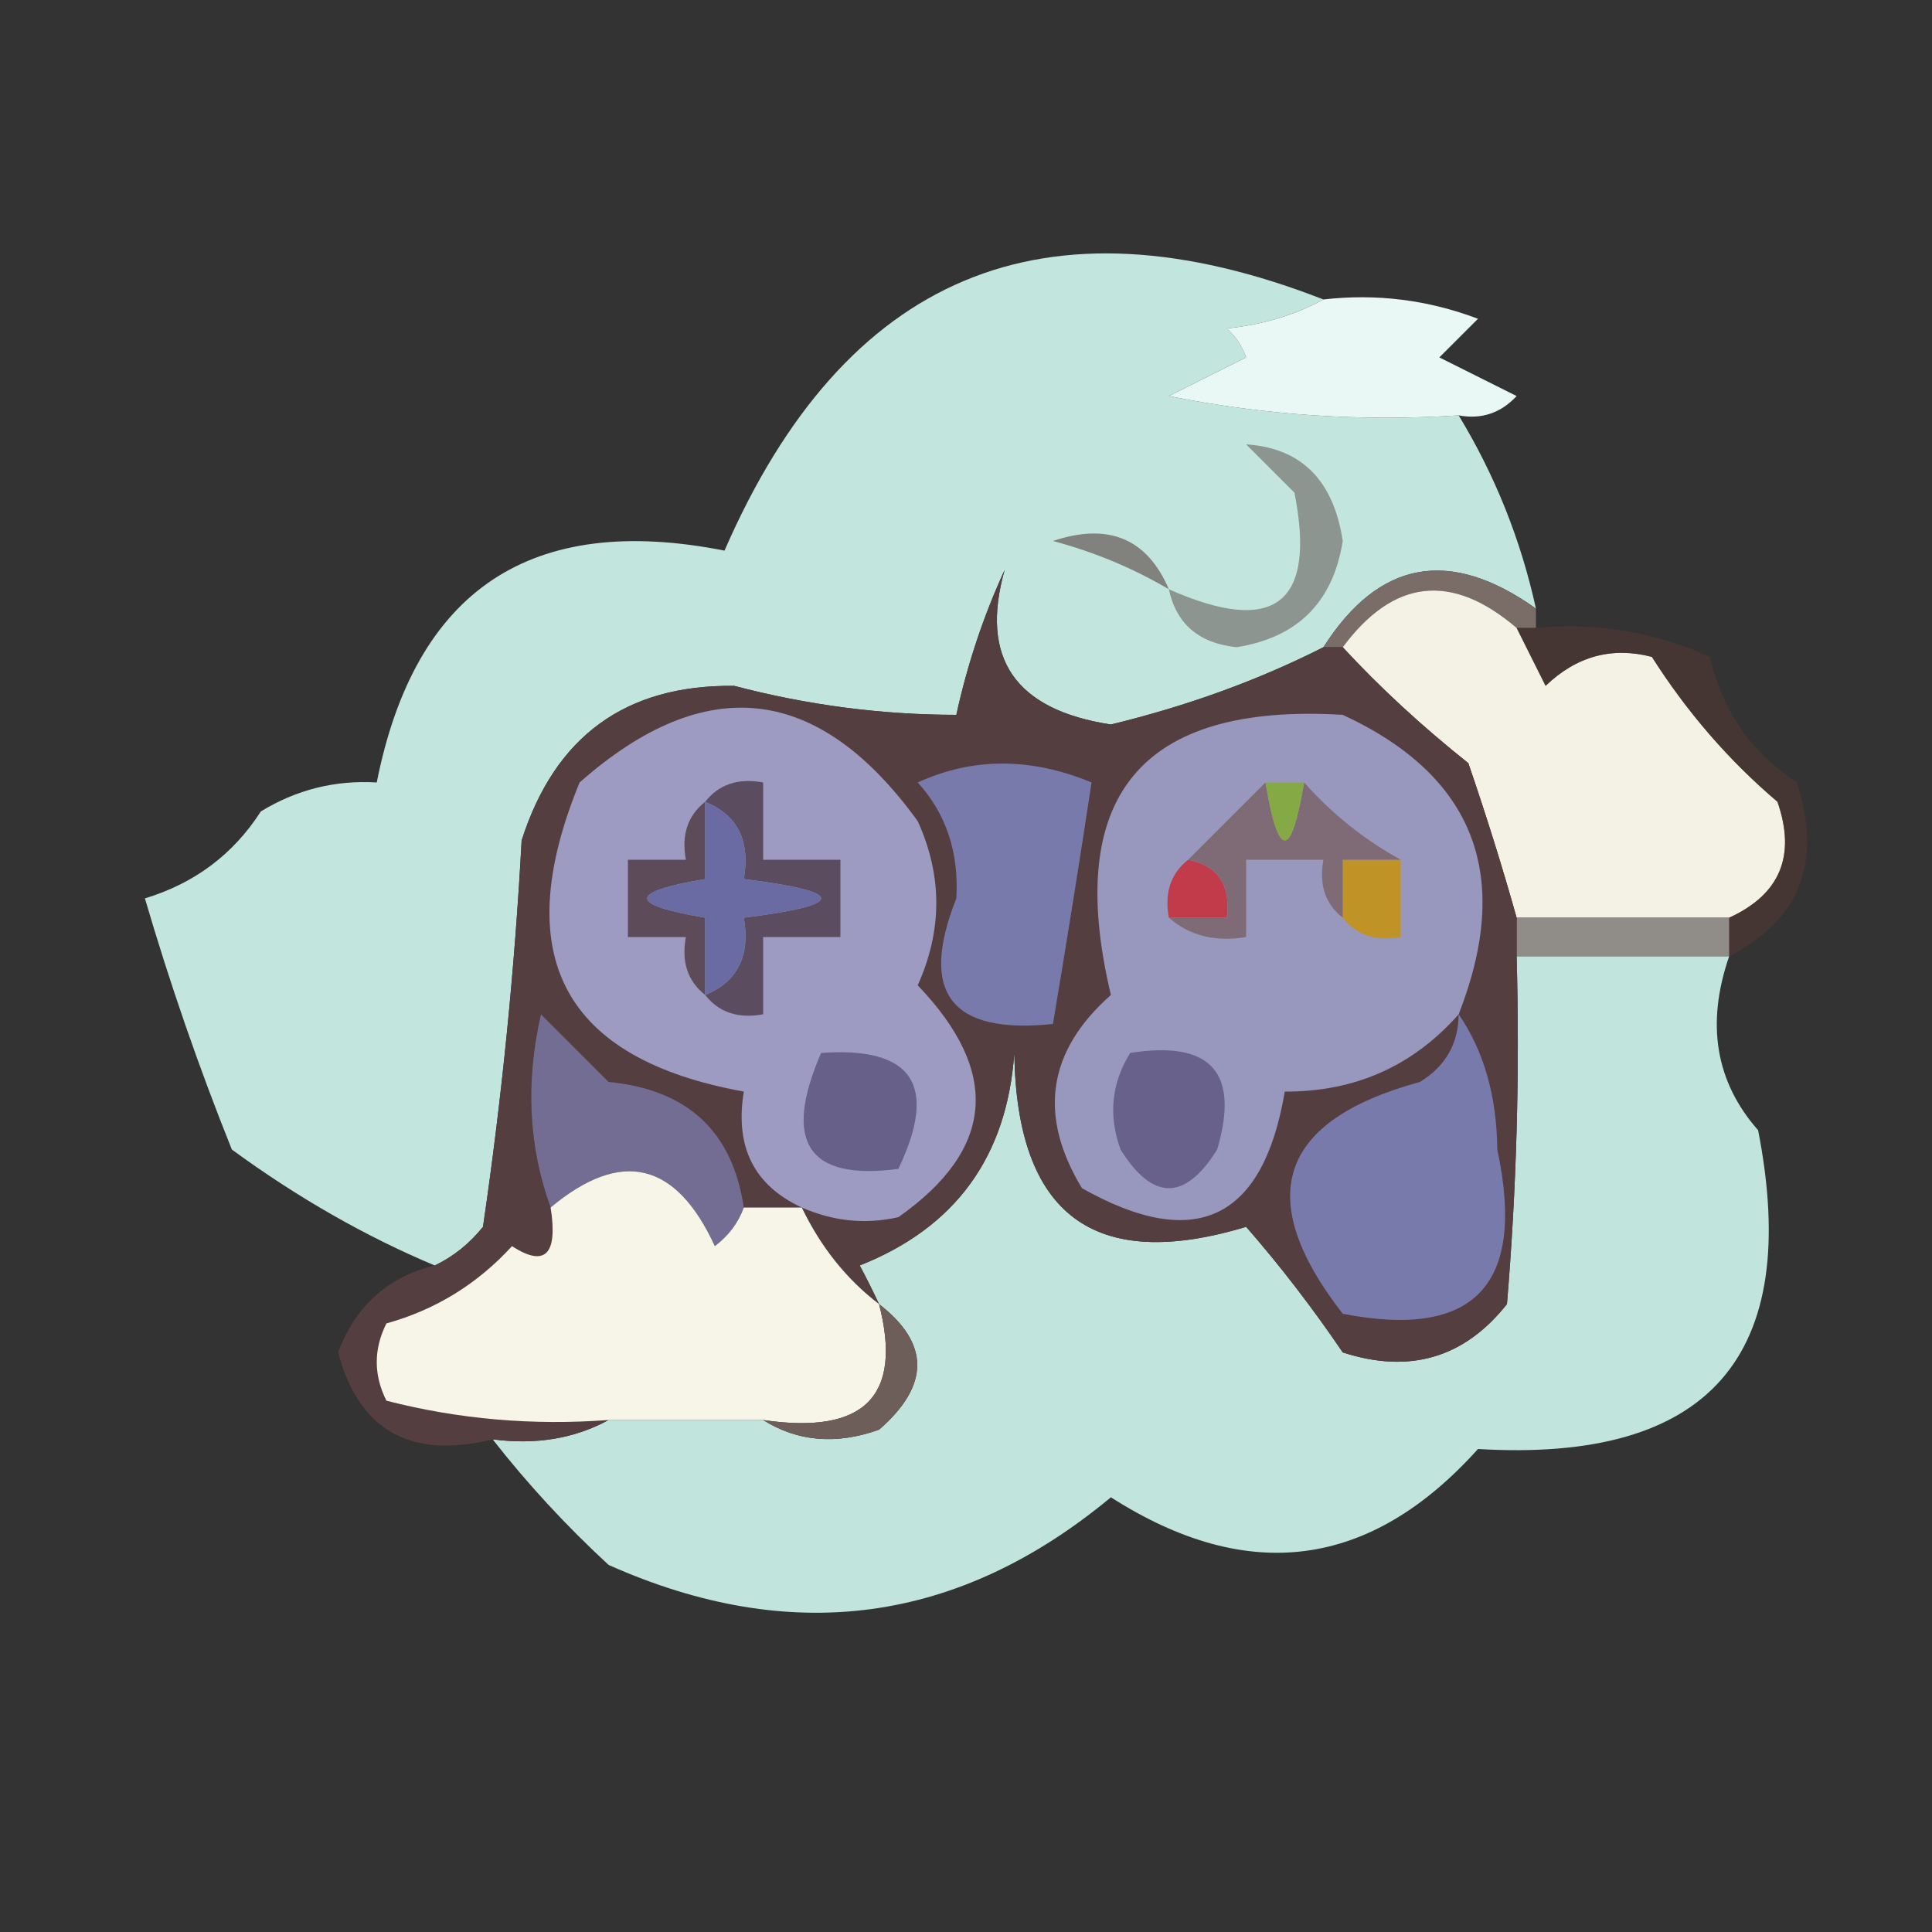 <?xml version="1.0" encoding="UTF-8"?>
<!DOCTYPE svg PUBLIC "-//W3C//DTD SVG 1.1//EN" "http://www.w3.org/Graphics/SVG/1.1/DTD/svg11.dtd">
<svg xmlns="http://www.w3.org/2000/svg" version="1.1" width="100px" height="100px" style="shape-rendering:geometricPrecision; text-rendering:geometricPrecision; image-rendering:optimizeQuality; fill-rule:evenodd; clip-rule:evenodd" xmlns:xlink="http://www.w3.org/1999/xlink">
<rect width="100%" height="100%" fill="#333333" stroke="none"/>
<g><path style="opacity:0.965" fill="#c7ebe4" d="M 68.5,15.5 C 67.048,16.302 65.382,16.802 63.5,17C 63.957,17.414 64.291,17.914 64.5,18.5C 63.167,19.167 61.833,19.833 60.5,20.5C 65.456,21.494 70.456,21.828 75.5,21.5C 77.384,24.604 78.718,27.937 79.5,31.5C 75.042,28.326 71.375,28.992 68.5,33.5C 65.139,35.204 61.472,36.537 57.5,37.5C 52.541,36.74 50.707,34.074 52,29.5C 50.904,31.889 50.071,34.389 49.5,37C 45.638,36.999 41.805,36.499 38,35.5C 32.391,35.436 28.724,38.103 27,43.5C 26.639,50.199 25.972,56.865 25,63.5C 24.292,64.38 23.458,65.047 22.5,65.5C 18.906,63.991 15.406,61.991 12,59.5C 10.29,55.237 8.79,50.904 7.5,46.5C 10.076,45.718 12.076,44.218 13.5,42C 15.345,40.872 17.345,40.372 19.5,40.5C 21.484,30.52 27.484,26.52 37.5,28.5C 43.726,14.206 54.059,9.873 68.5,15.5 Z"/></g>
<g><path style="opacity:1" fill="#e9f8f5" d="M 68.5,15.5 C 71.247,15.187 73.913,15.52 76.5,16.5C 75.833,17.167 75.167,17.833 74.5,18.5C 75.833,19.167 77.167,19.833 78.5,20.5C 77.675,21.386 76.675,21.719 75.5,21.5C 70.456,21.828 65.456,21.494 60.5,20.5C 61.833,19.833 63.167,19.167 64.5,18.5C 64.291,17.914 63.957,17.414 63.5,17C 65.382,16.802 67.048,16.302 68.5,15.5 Z"/></g>
<g><path style="opacity:1" fill="#81827e" d="M 60.5,30.5 C 58.641,29.406 56.641,28.573 54.5,28C 57.375,27.039 59.375,27.872 60.5,30.5 Z"/></g>
<g><path style="opacity:1" fill="#7a6d68" d="M 79.5,31.5 C 79.5,31.833 79.5,32.167 79.5,32.5C 79.167,32.5 78.833,32.5 78.5,32.5C 75.132,29.624 72.132,29.957 69.5,33.5C 69.167,33.5 68.833,33.5 68.5,33.5C 71.375,28.992 75.042,28.326 79.5,31.5 Z"/></g>
<g><path style="opacity:1" fill="#f4f2e5" d="M 78.5,32.5 C 78.987,33.473 79.487,34.473 80,35.5C 81.599,33.964 83.433,33.464 85.5,34C 87.323,36.867 89.49,39.367 92,41.5C 92.972,44.294 92.139,46.294 89.5,47.5C 85.833,47.5 82.167,47.5 78.5,47.5C 77.776,44.917 76.943,42.251 76,39.5C 73.591,37.583 71.424,35.583 69.5,33.5C 72.132,29.957 75.132,29.624 78.5,32.5 Z"/></g>
<g><path style="opacity:1" fill="#8d9591" d="M 60.5,30.5 C 65.972,32.926 68.139,31.259 67,25.5C 66.167,24.667 65.333,23.833 64.5,23C 67.356,23.187 69.023,24.854 69.5,28C 69,31.167 67.167,33 64,33.5C 62.05,33.293 60.884,32.293 60.5,30.5 Z"/></g>
<g><path style="opacity:0.6" fill="#523935" d="M 78.5,32.5 C 78.833,32.5 79.167,32.5 79.5,32.5C 82.649,32.211 85.649,32.711 88.5,34C 89.136,36.775 90.636,38.941 93,40.5C 94.335,44.608 93.168,47.608 89.5,49.5C 89.5,48.833 89.5,48.167 89.5,47.5C 92.139,46.294 92.972,44.294 92,41.5C 89.49,39.367 87.323,36.867 85.5,34C 83.433,33.464 81.599,33.964 80,35.5C 79.487,34.473 78.987,33.473 78.5,32.5 Z"/></g>
<g><path style="opacity:1" fill="#908c87" d="M 78.5,47.5 C 82.167,47.5 85.833,47.5 89.5,47.5C 89.5,48.167 89.5,48.833 89.5,49.5C 85.833,49.5 82.167,49.5 78.5,49.5C 78.5,48.833 78.5,48.167 78.5,47.5 Z"/></g>
<g><path style="opacity:0.968" fill="#c5e9e2" d="M 78.5,49.5 C 82.167,49.5 85.833,49.5 89.5,49.5C 88.295,52.997 88.795,55.997 91,58.5C 93.289,70.212 88.456,75.712 76.5,75C 70.93,81.2 64.597,82.033 57.5,77.5C 49.613,84.049 40.947,85.215 31.5,81C 29.294,78.963 27.294,76.797 25.5,74.5C 27.735,74.795 29.735,74.461 31.5,73.5C 34.167,73.5 36.833,73.5 39.5,73.5C 41.288,74.623 43.288,74.789 45.5,74C 48.134,71.707 48.134,69.54 45.5,67.5C 45.196,66.85 44.863,66.183 44.5,65.5C 49.457,63.537 52.124,59.871 52.5,54.5C 52.62,62.88 56.62,65.88 64.5,63.5C 66.276,65.538 67.943,67.704 69.5,70C 72.956,71.123 75.79,70.29 78,67.5C 78.499,61.509 78.666,55.509 78.5,49.5 Z"/></g>
<g><path style="opacity:1" fill="#553e40" d="M 68.5,33.5 C 68.833,33.5 69.167,33.5 69.5,33.5C 71.424,35.583 73.591,37.583 76,39.5C 76.943,42.251 77.776,44.917 78.5,47.5C 78.5,48.167 78.5,48.833 78.5,49.5C 78.666,55.509 78.499,61.509 78,67.5C 75.79,70.29 72.956,71.123 69.5,70C 67.943,67.704 66.276,65.538 64.5,63.5C 56.62,65.88 52.62,62.88 52.5,54.5C 52.124,59.871 49.457,63.537 44.5,65.5C 44.863,66.183 45.196,66.85 45.5,67.5C 43.821,66.218 42.487,64.551 41.5,62.5C 40.5,62.5 39.5,62.5 38.5,62.5C 37.92,58.559 35.587,56.392 31.5,56C 30.333,54.833 29.167,53.667 28,52.5C 27.192,56.027 27.359,59.36 28.5,62.5C 28.881,64.942 28.214,65.609 26.5,64.5C 24.709,66.46 22.543,67.793 20,68.5C 19.333,69.833 19.333,71.167 20,72.5C 23.73,73.46 27.563,73.793 31.5,73.5C 29.735,74.461 27.735,74.795 25.5,74.5C 21.244,75.546 18.578,74.046 17.5,70C 18.399,67.599 20.066,66.099 22.5,65.5C 23.458,65.047 24.292,64.38 25,63.5C 25.972,56.865 26.639,50.199 27,43.5C 28.724,38.103 32.391,35.436 38,35.5C 41.805,36.499 45.638,36.999 49.5,37C 50.071,34.389 50.904,31.889 52,29.5C 50.707,34.074 52.541,36.74 57.5,37.5C 61.472,36.537 65.139,35.204 68.5,33.5 Z"/></g>
<g><path style="opacity:1" fill="#787aab" d="M 47.5,40.5 C 50.355,39.197 53.355,39.197 56.5,40.5C 55.862,44.7 55.196,48.866 54.5,53C 49.221,53.558 47.554,51.391 49.5,46.5C 49.639,44.117 48.972,42.117 47.5,40.5 Z"/></g>
<g><path style="opacity:1" fill="#9897bd" d="M 75.5,52.5 C 73.129,55.184 70.129,56.517 66.5,56.5C 65.376,63.145 61.876,64.812 56,61.5C 53.721,57.73 54.221,54.397 57.5,51.5C 55.051,41.206 59.051,36.373 69.5,37C 76.314,40.151 78.314,45.318 75.5,52.5 Z"/></g>
<g><path style="opacity:1" fill="#c09327" d="M 72.5,44.5 C 72.5,45.833 72.5,47.167 72.5,48.5C 71.209,48.737 70.209,48.404 69.5,47.5C 69.5,46.5 69.5,45.5 69.5,44.5C 70.5,44.5 71.5,44.5 72.5,44.5 Z"/></g>
<g><path style="opacity:1" fill="#c13b4a" d="M 61.5,44.5 C 63.048,44.821 63.715,45.821 63.5,47.5C 62.5,47.5 61.5,47.5 60.5,47.5C 60.263,46.209 60.596,45.209 61.5,44.5 Z"/></g>
<g><path style="opacity:1" fill="#7e6b75" d="M 65.5,40.5 C 66.167,44.5 66.833,44.5 67.5,40.5C 68.955,42.134 70.622,43.468 72.5,44.5C 71.5,44.5 70.5,44.5 69.5,44.5C 69.5,45.5 69.5,46.5 69.5,47.5C 68.596,46.791 68.263,45.791 68.5,44.5C 67.167,44.5 65.833,44.5 64.5,44.5C 64.5,45.833 64.5,47.167 64.5,48.5C 62.901,48.768 61.568,48.434 60.5,47.5C 61.5,47.5 62.5,47.5 63.5,47.5C 63.715,45.821 63.048,44.821 61.5,44.5C 62.833,43.167 64.167,41.833 65.5,40.5 Z"/></g>
<g><path style="opacity:1" fill="#85a944" d="M 65.5,40.5 C 66.167,40.5 66.833,40.5 67.5,40.5C 66.833,44.5 66.167,44.5 65.5,40.5 Z"/></g>
<g><path style="opacity:1" fill="#9d9bc2" d="M 41.5,62.5 C 39.028,61.358 38.028,59.358 38.5,56.5C 29.152,54.809 26.318,49.476 30,40.5C 36.529,34.742 42.362,35.408 47.5,42.5C 48.783,45.318 48.783,48.152 47.5,51C 51.812,55.495 51.479,59.495 46.5,63C 44.803,63.385 43.137,63.218 41.5,62.5 Z"/></g>
<g><path style="opacity:1" fill="#5c4c5f" d="M 36.5,41.5 C 37.209,40.596 38.209,40.263 39.5,40.5C 39.5,41.833 39.5,43.167 39.5,44.5C 40.833,44.5 42.167,44.5 43.5,44.5C 43.5,45.833 43.5,47.167 43.5,48.5C 42.167,48.5 40.833,48.5 39.5,48.5C 39.5,49.833 39.5,51.167 39.5,52.5C 38.209,52.737 37.209,52.404 36.5,51.5C 38.176,50.817 38.843,49.483 38.5,47.5C 43.833,46.833 43.833,46.167 38.5,45.5C 38.843,43.517 38.176,42.183 36.5,41.5 Z"/></g>
<g><path style="opacity:1" fill="#5d4b5a" d="M 36.5,41.5 C 36.5,42.833 36.5,44.167 36.5,45.5C 32.5,46.167 32.5,46.833 36.5,47.5C 36.5,48.833 36.5,50.167 36.5,51.5C 35.596,50.791 35.263,49.791 35.5,48.5C 34.5,48.5 33.5,48.5 32.5,48.5C 32.5,47.167 32.5,45.833 32.5,44.5C 33.5,44.5 34.5,44.5 35.5,44.5C 35.263,43.209 35.596,42.209 36.5,41.5 Z"/></g>
<g><path style="opacity:1" fill="#696ba2" d="M 36.5,41.5 C 38.176,42.183 38.843,43.517 38.5,45.5C 43.833,46.167 43.833,46.833 38.5,47.5C 38.843,49.483 38.176,50.817 36.5,51.5C 36.5,50.167 36.5,48.833 36.5,47.5C 32.5,46.833 32.5,46.167 36.5,45.5C 36.5,44.167 36.5,42.833 36.5,41.5 Z"/></g>
<g><path style="opacity:1" fill="#736d93" d="M 38.5,62.5 C 38.217,63.289 37.717,63.956 37,64.5C 34.985,60.121 32.151,59.454 28.5,62.5C 27.359,59.36 27.192,56.027 28,52.5C 29.167,53.667 30.333,54.833 31.5,56C 35.587,56.392 37.92,58.559 38.5,62.5 Z"/></g>
<g><path style="opacity:1" fill="#797aac" d="M 75.5,52.5 C 76.805,54.397 77.471,56.73 77.5,59.5C 78.998,66.499 76.332,69.332 69.5,68C 64.833,62 66.167,58 73.5,56C 74.823,55.184 75.489,54.017 75.5,52.5 Z"/></g>
<g><path style="opacity:1" fill="#67618a" d="M 42.5,54.5 C 47.241,54.161 48.574,56.161 46.5,60.5C 41.827,61.128 40.493,59.128 42.5,54.5 Z"/></g>
<g><path style="opacity:1" fill="#67618b" d="M 58.5,54.5 C 62.677,53.842 64.177,55.508 63,59.5C 61.333,62.167 59.667,62.167 58,59.5C 57.36,57.735 57.527,56.068 58.5,54.5 Z"/></g>
<g><path style="opacity:1" fill="#f6f5e8" d="M 38.5,62.5 C 39.5,62.5 40.5,62.5 41.5,62.5C 42.487,64.551 43.821,66.218 45.5,67.5C 46.733,72.272 44.733,74.272 39.5,73.5C 36.833,73.5 34.167,73.5 31.5,73.5C 27.563,73.793 23.73,73.46 20,72.5C 19.333,71.167 19.333,69.833 20,68.5C 22.543,67.793 24.709,66.46 26.5,64.5C 28.214,65.609 28.881,64.942 28.5,62.5C 32.151,59.454 34.985,60.121 37,64.5C 37.717,63.956 38.217,63.289 38.5,62.5 Z"/></g>
<g><path style="opacity:1" fill="#6d5e5a" d="M 45.5,67.5 C 48.134,69.54 48.134,71.707 45.5,74C 43.288,74.789 41.288,74.623 39.5,73.5C 44.733,74.272 46.733,72.272 45.5,67.5 Z"/></g>
</svg>
